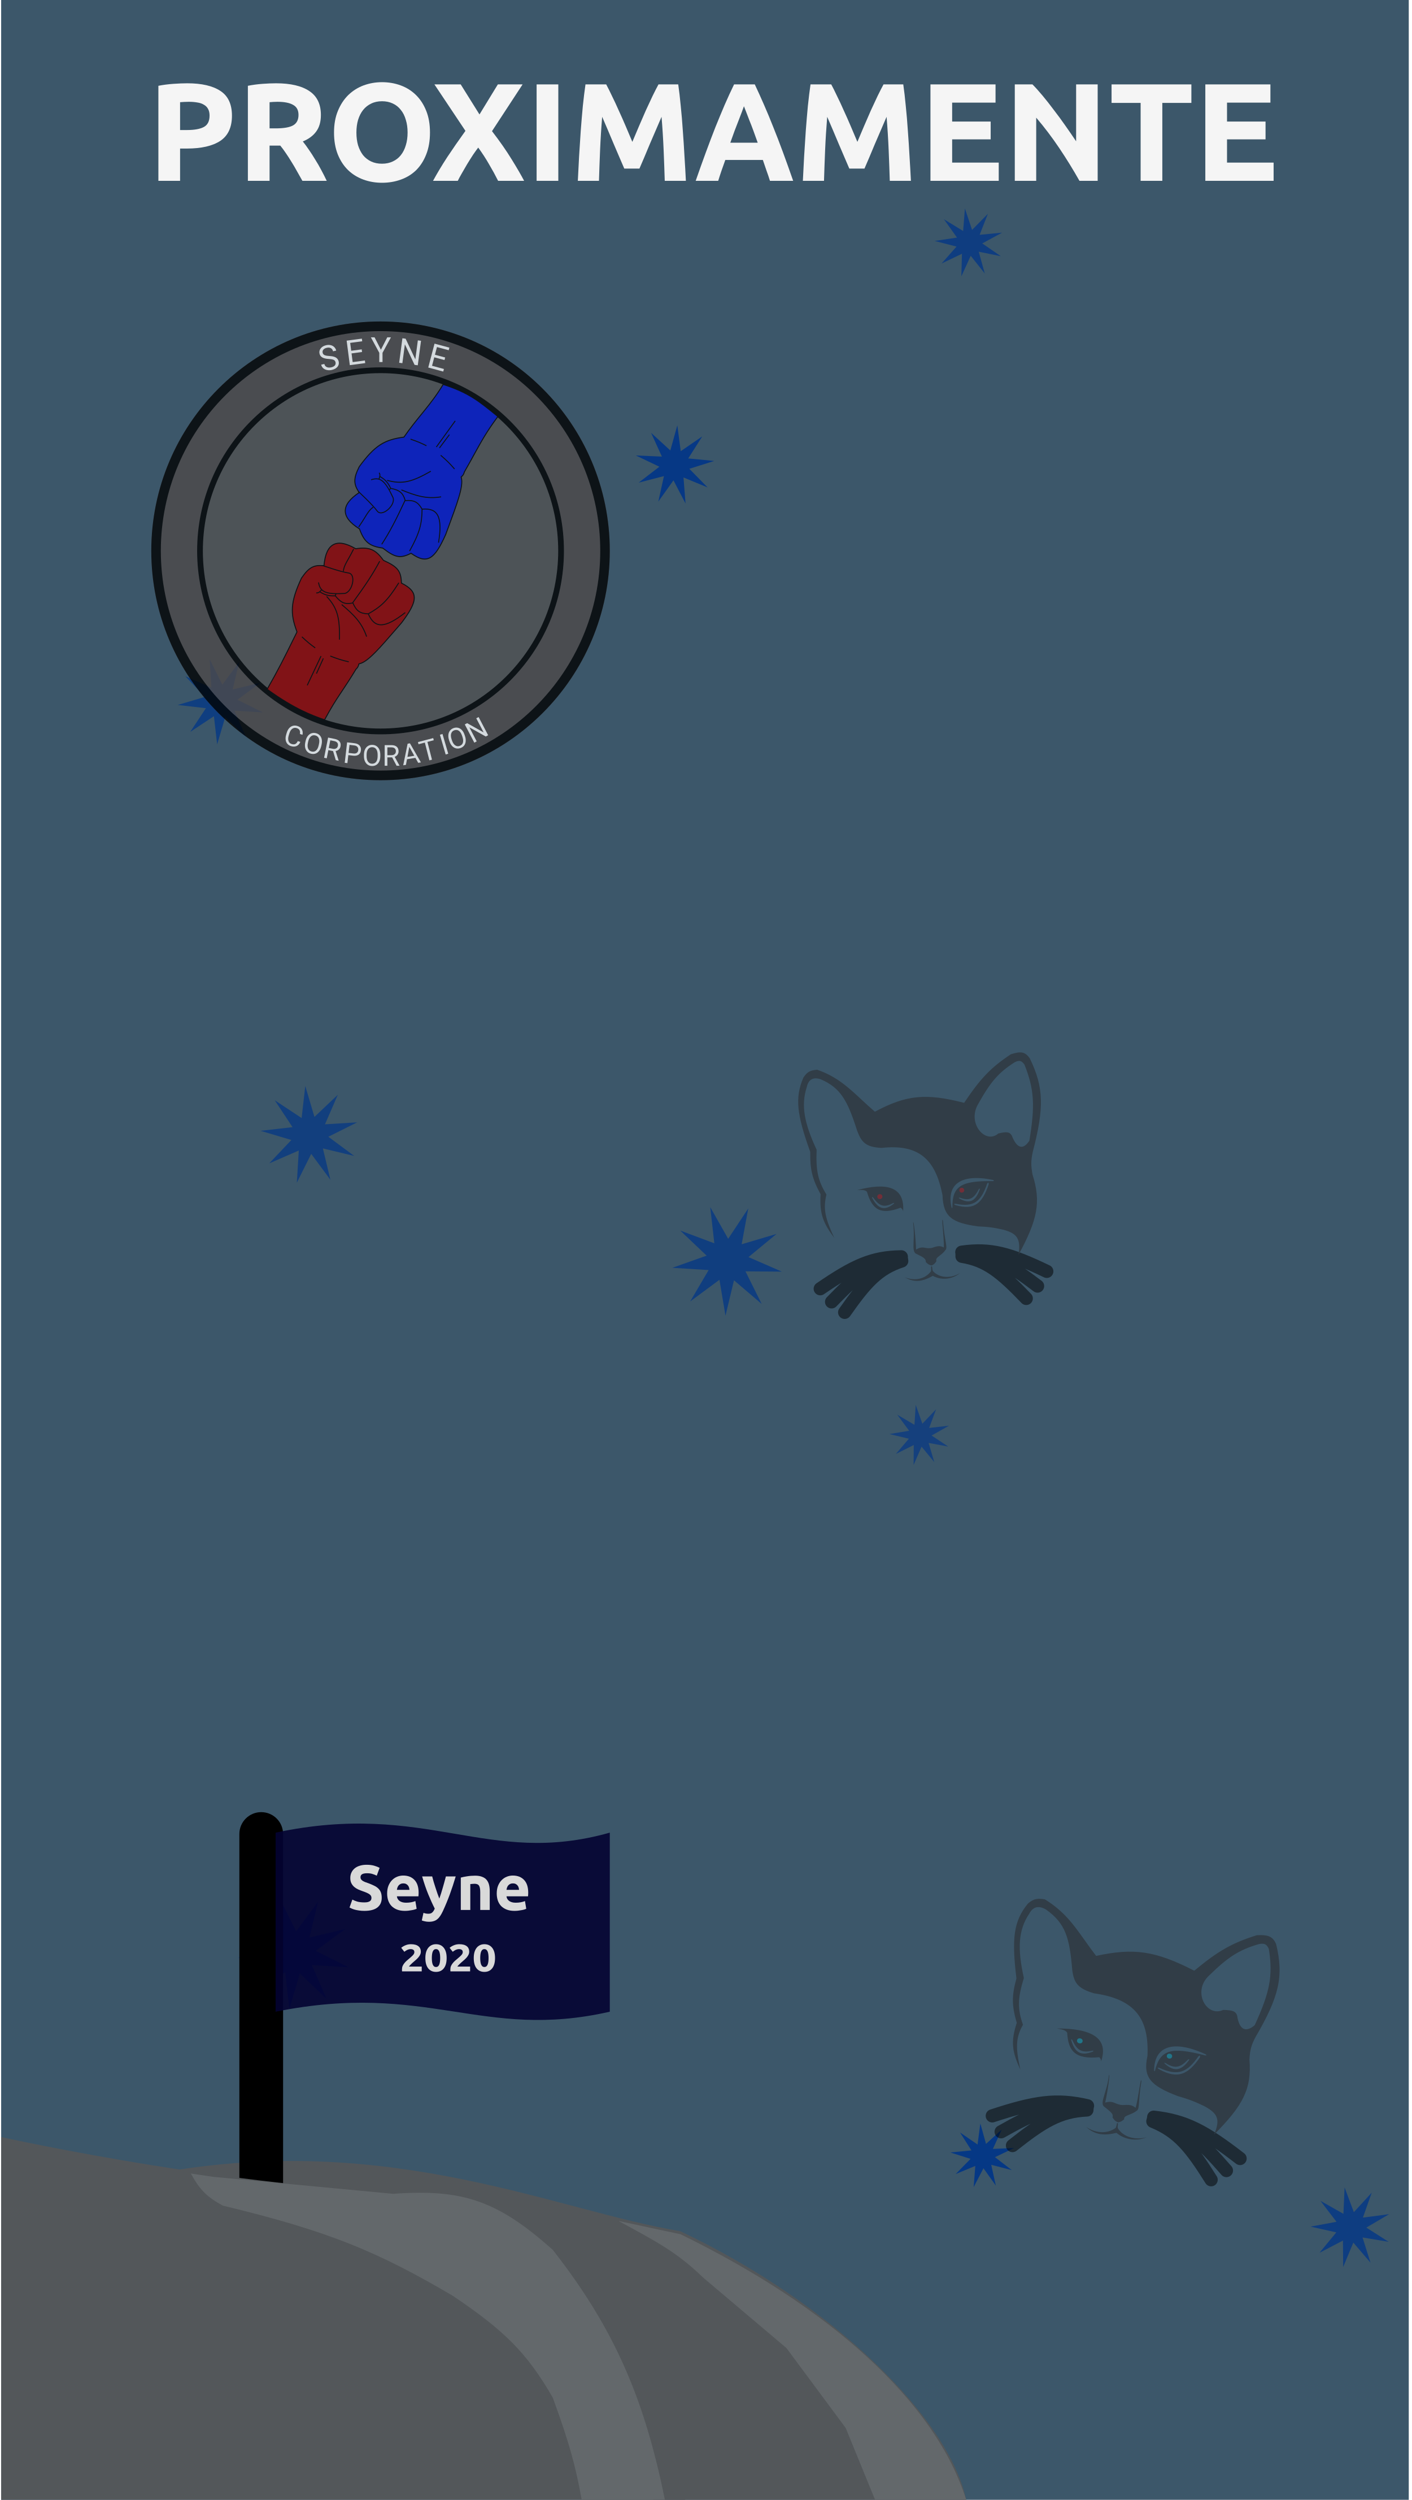 <svg width="321" height="568" viewBox="0 0 321 568" fill="none" xmlns="http://www.w3.org/2000/svg">
<g clip-path="url(#clip0)">
<rect width="320" height="568" transform="translate(0.263)" fill="#3C576A"/>
<path opacity="0.82" d="M40.404 160.181L46.586 158.348L42.149 153.669L48.063 156.238L47.672 149.802L50.551 155.572L54.388 150.389L52.885 156.66L59.156 155.157L53.973 158.994L59.743 161.873L53.307 161.482L55.876 167.396L51.197 162.959L49.364 169.141L48.632 162.734L43.253 166.292L46.811 160.913L40.404 160.181Z" fill="#063885"/>
<path d="M153.98 96.633L154.757 102.517L159.649 99.157L156.462 104.164L162.37 104.735L156.709 106.521L160.868 110.756L155.384 108.487L155.848 114.404L153.105 109.14L149.657 113.971L150.94 108.176L145.193 109.66L149.901 106.045L144.544 103.488L150.474 103.745L148.014 98.343L152.392 102.352L153.98 96.633Z" fill="#063885"/>
<path opacity="0.81" d="M227.533 58.217L222.506 57.196L223.875 62.139L220.681 58.126L218.552 62.793L218.685 57.665L214.054 59.872L217.452 56.029L212.486 54.743L217.559 53.983L214.582 49.806L218.956 52.485L219.36 47.372L220.99 52.236L224.586 48.578L222.708 53.351L227.814 52.861L223.306 55.31L227.533 58.217Z" fill="#063885"/>
<path opacity="0.76" d="M75.112 268.067L70.751 262.178L67.48 268.735L67.925 261.42L61.204 264.34L66.246 259.023L59.221 256.94L66.501 256.108L62.459 249.996L68.57 254.039L69.402 246.758L71.486 253.783L76.803 248.741L73.883 255.462L81.197 255.017L74.64 258.289L80.529 262.649L73.404 260.941L75.112 268.067Z" fill="#063885"/>
<path opacity="0.79" d="M154.637 279.6L162.394 282.497L161.459 274.27L165.539 281.476L170.111 274.572L168.605 282.714L176.545 280.365L170.157 285.634L177.75 288.938L169.47 288.869L173.162 296.28L166.864 290.905L164.928 298.956L163.559 290.789L156.901 295.713L161.101 288.577L152.837 288.068L160.641 285.302L154.637 279.6Z" fill="#063885"/>
<path opacity="0.71" d="M215.742 323.938L211.789 326.176L215.576 328.685L211.109 327.858L212.398 332.215L209.507 328.71L207.694 332.876L207.732 328.333L203.666 330.359L206.615 326.903L202.198 325.841L206.679 325.09L203.977 321.437L207.893 323.742L208.171 319.207L209.689 323.489L212.818 320.195L211.228 324.451L215.742 323.938Z" fill="#063885"/>
<path opacity="0.96" d="M63.596 431.362L67.326 438.837L72.297 432.123L70.35 440.247L78.473 438.299L71.76 443.27L79.234 447L70.896 446.493L74.225 454.155L68.163 448.406L65.788 456.415L64.84 448.115L57.872 452.724L62.481 445.756L54.181 444.808L62.19 442.433L56.442 436.372L64.104 439.7L63.596 431.362Z" fill="#063885"/>
<path opacity="0.99" d="M218.247 484.532L222.234 487.27L222.867 482.475L224.161 487.135L227.727 483.869L225.723 488.27L230.555 488.061L226.19 490.144L230.026 493.09L225.344 491.88L226.389 496.602L223.579 492.666L221.345 496.955L221.723 492.133L217.254 493.983L220.643 490.532L216.031 489.076L220.845 488.611L218.247 484.532Z" fill="#063885"/>
<path opacity="0.84" d="M311.564 514.119L307.66 509.551L305.358 515.102L305.304 509.094L299.973 511.866L303.794 507.229L297.928 505.926L303.836 504.829L300.179 500.061L305.41 503.018L305.674 497.015L307.78 502.643L311.841 498.214L309.837 503.879L315.795 503.096L310.618 506.148L315.685 509.378L309.758 508.388L311.564 514.119Z" fill="#063885"/>
<g opacity="0.78">
<path d="M138.628 125.162C138.628 153.945 115.294 177.279 86.51 177.279C57.726 177.279 34.392 153.945 34.392 125.162C34.392 96.378 57.726 73.044 86.51 73.044C115.294 73.044 138.628 96.378 138.628 125.162Z" fill="#4E4949"/>
<path fill-rule="evenodd" clip-rule="evenodd" d="M86.51 175.085C114.118 175.085 136.458 152.711 136.458 125.162C136.458 97.612 114.118 75.238 86.51 75.238C58.903 75.238 36.563 97.612 36.563 125.162C36.563 152.711 58.903 175.085 86.51 175.085ZM86.51 177.279C115.294 177.279 138.628 153.945 138.628 125.162C138.628 96.378 115.294 73.044 86.51 73.044C57.726 73.044 34.392 96.378 34.392 125.162C34.392 153.945 57.726 177.279 86.51 177.279Z" fill="black"/>
<path d="M128.204 125.162C128.204 148.189 109.537 166.856 86.51 166.856C63.483 166.856 44.816 148.189 44.816 125.162C44.816 102.135 63.483 83.467 86.51 83.467C109.537 83.467 128.204 102.135 128.204 125.162Z" fill="#525252"/>
<path fill-rule="evenodd" clip-rule="evenodd" d="M86.51 165.539C108.832 165.539 126.902 147.448 126.902 125.162C126.902 102.875 108.832 84.784 86.51 84.784C64.189 84.784 46.118 102.875 46.118 125.162C46.118 147.448 64.189 165.539 86.51 165.539ZM86.51 166.856C109.537 166.856 128.204 148.189 128.204 125.162C128.204 102.135 109.537 83.467 86.51 83.467C63.483 83.467 44.816 102.135 44.816 125.162C44.816 148.189 63.483 166.856 86.51 166.856Z" fill="black"/>
<path d="M105.562 107.242C108.677 101.823 109.685 99.349 113.186 94.64C108.869 91.152 106.718 89.287 100.75 87.345C97.815 92.183 95.147 94.533 91.823 99.323C87.475 99.89 85.215 101.162 81.672 106.033C80.35 108.671 80.319 109.969 81.662 111.915C77.472 114.69 77.381 117.482 81.72 120.171C82.812 123.192 84.002 124.108 87.014 124.533C89.889 126.782 91.062 126.916 93.452 125.713C97.146 128.359 98.814 127.045 101.323 121.445C103.804 114.684 105.512 110.417 104.831 108.392C105.325 107.959 105.44 107.704 105.562 107.242Z" fill="#0116D1"/>
<path fill-rule="evenodd" clip-rule="evenodd" d="M100.702 87.214L100.783 87.241C106.525 89.109 108.751 90.911 112.733 94.132C112.903 94.27 113.077 94.411 113.254 94.554L113.336 94.62L113.273 94.706C110.751 98.098 109.528 100.324 107.871 103.338C107.232 104.499 106.53 105.778 105.664 107.285C105.603 107.512 105.541 107.699 105.429 107.885C105.324 108.06 105.177 108.228 104.956 108.427C105.114 108.944 105.127 109.587 105.027 110.35C104.923 111.149 104.694 112.09 104.367 113.175C103.826 114.969 103.015 117.169 102.049 119.788C101.847 120.335 101.639 120.9 101.425 121.483L101.423 121.487L101.422 121.49C100.794 122.892 100.217 124.03 99.645 124.907C99.074 125.782 98.504 126.405 97.887 126.766C96.647 127.491 95.27 127.137 93.443 125.84C92.27 126.424 91.367 126.693 90.397 126.525C89.422 126.357 88.397 125.751 86.971 124.637C85.473 124.424 84.407 124.085 83.579 123.411C82.752 122.738 82.176 121.742 81.631 120.244C79.477 118.902 78.38 117.51 78.384 116.075C78.388 114.656 79.469 113.256 81.51 111.885C80.874 110.942 80.554 110.133 80.559 109.233C80.565 108.309 80.913 107.306 81.575 105.983L81.579 105.975L81.585 105.968C83.359 103.529 84.819 101.98 86.387 100.971C87.946 99.969 89.603 99.505 91.762 99.22C93.185 97.173 94.489 95.57 95.743 94.029C95.946 93.779 96.148 93.531 96.349 93.283C97.797 91.493 99.194 89.701 100.658 87.288L100.702 87.214ZM100.798 87.476C99.343 89.865 97.952 91.648 96.517 93.422C96.315 93.67 96.113 93.919 95.91 94.169C94.648 95.72 93.341 97.327 91.912 99.386L91.885 99.425L91.837 99.432C89.671 99.714 88.037 100.171 86.504 101.157C84.971 102.143 83.531 103.664 81.765 106.091C81.108 107.402 80.781 108.365 80.776 109.234C80.772 110.1 81.087 110.889 81.751 111.852L81.815 111.945L81.722 112.007C79.632 113.391 78.605 114.754 78.601 116.076C78.597 117.395 79.613 118.737 81.777 120.077L81.809 120.097L81.822 120.133C82.366 121.637 82.927 122.599 83.715 123.24C84.503 123.881 85.53 124.213 87.029 124.424L87.058 124.428L87.081 124.446C88.517 125.57 89.511 126.15 90.433 126.309C91.35 126.467 92.215 126.213 93.404 125.614L93.462 125.585L93.515 125.623C95.355 126.941 96.645 127.239 97.778 126.576C98.353 126.239 98.901 125.649 99.464 124.786C100.026 123.924 100.597 122.8 101.223 121.403C101.437 120.82 101.645 120.255 101.846 119.709C102.812 117.09 103.621 114.898 104.159 113.111C104.484 112.031 104.71 111.103 104.812 110.321C104.914 109.538 104.891 108.911 104.729 108.427L104.705 108.357L104.76 108.309C105.003 108.096 105.146 107.933 105.244 107.771C105.341 107.609 105.398 107.442 105.458 107.214L105.461 107.2L105.469 107.187C106.334 105.682 107.036 104.404 107.676 103.24C109.322 100.246 110.548 98.016 113.036 94.659C112.888 94.539 112.742 94.421 112.598 94.304C108.64 91.102 106.442 89.323 100.798 87.476Z" fill="black"/>
<path fill-rule="evenodd" clip-rule="evenodd" d="M99.107 101.507L103.404 95.561L103.58 95.69L99.282 101.637L99.107 101.507ZM99.819 101.723L102.084 98.687L102.257 98.819L99.993 101.855L99.819 101.723ZM96.905 101.379C95.618 100.733 94.823 100.41 93.292 99.885L93.362 99.678C94.9 100.205 95.704 100.532 97.002 101.182L96.905 101.379ZM103.25 106.633C102.149 105.354 101.45 104.682 100.117 103.528L100.259 103.361C101.597 104.521 102.304 105.2 103.414 106.489L103.25 106.633ZM92.754 109.472C91.215 109.818 89.761 109.738 87.981 109.25L88.038 109.038C89.791 109.519 91.209 109.595 92.707 109.258C94.208 108.92 95.796 108.167 97.887 106.978L97.994 107.17C95.9 108.36 94.288 109.127 92.754 109.472ZM86.459 108.186C86.481 108.044 86.481 107.919 86.459 107.795C86.432 107.651 86.375 107.516 86.294 107.363L86.102 107.466C86.179 107.611 86.224 107.723 86.245 107.836C86.266 107.946 86.263 108.062 86.234 108.215L86.075 108.747C85.989 108.726 85.901 108.71 85.812 108.699C85.36 108.645 84.874 108.723 84.329 108.908L84.398 109.116C84.924 108.937 85.377 108.868 85.786 108.917C86.194 108.966 86.566 109.133 86.932 109.438C87.67 110.055 88.373 111.232 89.255 113.128C89.393 113.512 89.323 113.973 89.107 114.437C88.89 114.901 88.532 115.355 88.12 115.712C87.707 116.07 87.249 116.323 86.836 116.398C86.428 116.472 86.072 116.373 85.827 116.036C85.27 115.271 84.189 114.153 83.253 113.23C82.784 112.768 82.349 112.353 82.032 112.054C81.873 111.904 81.744 111.783 81.654 111.7C81.609 111.658 81.574 111.625 81.55 111.604L81.523 111.579L81.514 111.57C81.514 111.57 81.514 111.57 81.441 111.651C81.368 111.732 81.368 111.732 81.368 111.732L81.369 111.733L81.377 111.741L81.404 111.766C81.428 111.787 81.463 111.82 81.507 111.861C81.597 111.944 81.726 112.065 81.884 112.214C82.2 112.513 82.634 112.926 83.102 113.387C84.039 114.312 85.108 115.418 85.652 116.166C85.957 116.586 86.405 116.699 86.874 116.614C87.338 116.53 87.831 116.252 88.262 115.879C88.693 115.504 89.072 115.027 89.303 114.53C89.534 114.036 89.625 113.509 89.457 113.048L89.456 113.043L89.454 113.039C89.15 112.385 88.865 111.812 88.59 111.315L88.619 111.343L88.863 111.081C89.839 111.28 90.494 111.522 90.969 111.918C91.429 112.301 91.733 112.837 91.988 113.652L91.978 113.673C89.888 118.158 88.498 120.83 86.686 123.615L86.867 123.736C88.675 120.957 90.064 118.291 92.132 113.857L92.139 113.856C93.134 113.781 93.831 113.858 94.391 114.143C94.945 114.426 95.382 114.92 95.843 115.716C95.822 117.331 95.701 118.633 95.296 120.053C94.888 121.484 94.191 123.041 93.013 125.161L93.202 125.269C94.384 123.142 95.09 121.568 95.504 120.114C95.911 118.689 96.036 117.382 96.059 115.788C96.897 115.727 97.587 115.796 98.139 116.012C98.709 116.235 99.137 116.617 99.431 117.19C99.727 117.766 99.889 118.541 99.915 119.55C99.941 120.558 99.831 121.792 99.586 123.283L99.8 123.319C100.046 121.821 100.159 120.571 100.132 119.544C100.106 118.517 99.94 117.706 99.624 117.089C99.305 116.468 98.837 116.049 98.217 115.807C97.617 115.572 96.881 115.505 96.011 115.572C95.547 114.779 95.088 114.253 94.489 113.948C93.893 113.644 93.175 113.565 92.209 113.631C91.945 112.771 91.621 112.177 91.107 111.749C90.588 111.317 89.889 111.066 88.899 110.865C88.582 110.222 88.289 109.741 87.912 109.324C87.539 108.911 87.087 108.565 86.459 108.186ZM88.695 110.942C88.386 110.319 88.106 109.864 87.752 109.472C87.409 109.092 86.991 108.768 86.403 108.408L86.283 108.809C86.557 108.905 86.817 109.058 87.07 109.269C87.552 109.672 88.011 110.291 88.499 111.152L88.695 110.942ZM91.285 111.206C94.527 112.527 96.988 113.333 100.261 112.78L100.297 112.996C96.962 113.56 94.453 112.733 91.204 111.41L91.285 111.206ZM83.266 116.853C83.72 116.143 84.126 115.613 84.77 115.147L84.896 115.326C84.285 115.768 83.897 116.271 83.448 116.972C83.316 117.179 83.179 117.403 83.028 117.648C82.67 118.233 82.239 118.934 81.641 119.791L81.464 119.664C82.058 118.813 82.482 118.122 82.84 117.539C82.991 117.292 83.131 117.065 83.266 116.853Z" fill="black"/>
<path d="M80.941 152.037C77.704 157.383 76.637 158.275 73.789 163.554C71.444 162.715 67.264 161.359 60.727 156.61C63.544 151.701 64.931 148.81 67.52 143.577C65.948 139.439 65.981 136.825 68.536 131.358C70.204 128.929 71.32 128.285 73.651 128.555C74.075 123.508 76.462 122.1 80.863 124.683C84.012 124.219 85.374 124.842 87.175 127.321C90.498 128.809 91.172 129.789 91.261 132.487C95.319 134.516 94.968 136.625 91.286 141.517C86.582 146.936 83.68 150.484 81.594 150.84C81.452 151.485 81.284 151.709 80.941 152.037Z" fill="#950000"/>
<path fill-rule="evenodd" clip-rule="evenodd" d="M60.584 156.641L60.664 156.699C66.887 161.22 70.982 162.674 73.389 163.528C73.515 163.573 73.636 163.616 73.753 163.658L73.84 163.689L73.885 163.607C75.307 160.971 76.284 159.431 77.31 157.882C77.491 157.608 77.673 157.335 77.86 157.055C78.731 155.749 79.695 154.304 81.025 152.107C81.195 151.945 81.328 151.8 81.436 151.613C81.539 151.436 81.615 151.226 81.684 150.935C82.209 150.829 82.774 150.535 83.39 150.084C84.036 149.612 84.746 148.961 85.535 148.154C86.84 146.821 88.369 145.054 90.189 142.95C90.57 142.511 90.962 142.057 91.368 141.589L91.371 141.587L91.373 141.583C92.294 140.359 93.011 139.304 93.502 138.379C93.993 137.455 94.264 136.652 94.285 135.932C94.327 134.484 93.365 133.428 91.367 132.418C91.319 131.097 91.123 130.166 90.516 129.383C89.907 128.595 88.892 127.972 87.245 127.232C86.348 126.001 85.546 125.214 84.566 124.797C83.588 124.381 82.447 124.342 80.885 124.569C78.693 123.29 76.961 122.976 75.713 123.661C74.481 124.34 73.776 125.966 73.552 128.433C72.43 128.315 71.573 128.416 70.793 128.848C69.991 129.291 69.283 130.078 68.447 131.295L68.442 131.303L68.438 131.311C67.158 134.049 66.505 136.084 66.372 137.958C66.24 139.821 66.624 141.515 67.402 143.572C67.165 144.051 66.937 144.511 66.718 144.954C64.559 149.326 63.182 152.113 60.634 156.555L60.584 156.641ZM60.871 156.579C63.391 152.181 64.767 149.396 66.912 145.053C67.138 144.596 67.372 144.122 67.617 143.627L67.639 143.583L67.621 143.538C66.838 141.477 66.459 139.806 66.588 137.974C66.718 136.141 67.358 134.138 68.631 131.413C69.46 130.206 70.143 129.458 70.897 129.04C71.648 128.624 72.484 128.53 73.638 128.664L73.749 128.677L73.759 128.564C73.97 126.047 74.669 124.486 75.817 123.854C76.964 123.224 78.614 123.49 80.809 124.778L80.841 124.797L80.879 124.792C82.446 124.561 83.55 124.603 84.482 125C85.414 125.396 86.191 126.152 87.087 127.385L87.105 127.409L87.131 127.421C88.791 128.165 89.768 128.773 90.345 129.518C90.919 130.258 91.108 131.149 91.152 132.491L91.155 132.557L91.213 132.586C93.234 133.596 94.106 134.602 94.068 135.925C94.048 136.597 93.794 137.365 93.311 138.276C92.828 139.185 92.12 140.227 91.202 141.448C90.796 141.915 90.404 142.369 90.025 142.807C88.204 144.911 86.681 146.672 85.381 148C84.596 148.803 83.895 149.444 83.263 149.906C82.63 150.369 82.074 150.647 81.576 150.732L81.504 150.744L81.488 150.816C81.418 151.133 81.344 151.338 81.249 151.502C81.154 151.666 81.036 151.796 80.866 151.957L80.856 151.967L80.848 151.98C79.517 154.179 78.553 155.623 77.68 156.931C77.493 157.212 77.311 157.486 77.129 157.76C76.111 159.297 75.14 160.826 73.739 163.42C73.649 163.387 73.556 163.355 73.461 163.321C71.072 162.473 67.024 161.037 60.871 156.579Z" fill="black"/>
<path fill-rule="evenodd" clip-rule="evenodd" d="M72.883 149.019L69.749 155.668L69.945 155.762L73.079 149.114L72.883 149.019ZM73.409 149.551L71.843 153.008L72.04 153.099L73.606 149.642L73.409 149.551ZM71.725 147.122C70.551 146.283 69.892 145.729 68.708 144.617L68.56 144.777C69.75 145.895 70.417 146.456 71.599 147.301L71.725 147.122ZM79.312 150.269C77.676 149.897 76.759 149.595 75.121 148.958L75.043 149.163C76.689 149.803 77.615 150.109 79.265 150.483L79.312 150.269ZM76.796 139.583C76.365 138.05 75.605 136.793 74.334 135.443L74.177 135.594C75.429 136.925 76.168 138.151 76.587 139.643C77.007 141.139 77.106 142.91 77.064 145.335L77.281 145.338C77.323 142.91 77.225 141.112 76.796 139.583ZM72.685 134.594C72.572 134.681 72.463 134.741 72.345 134.779C72.207 134.824 72.062 134.837 71.89 134.838L71.889 134.619C72.051 134.618 72.171 134.605 72.279 134.57C72.384 134.536 72.484 134.479 72.604 134.38L72.991 133.986C72.932 133.919 72.876 133.849 72.825 133.774C72.563 133.398 72.399 132.928 72.301 132.356L72.515 132.318C72.61 132.872 72.765 133.307 73.002 133.648C73.238 133.987 73.56 134.24 74 134.42C74.887 134.783 76.245 134.849 78.314 134.734C78.714 134.674 79.082 134.393 79.383 133.979C79.684 133.566 79.909 133.032 80.024 132.496C80.14 131.958 80.142 131.431 80.011 131.027C79.882 130.629 79.626 130.359 79.216 130.301C78.287 130.17 76.8 129.74 75.552 129.345C74.927 129.147 74.359 128.958 73.948 128.818C73.742 128.748 73.575 128.69 73.46 128.65C73.402 128.63 73.358 128.614 73.327 128.603L73.292 128.591L73.281 128.587C73.281 128.587 73.281 128.587 73.317 128.483C73.353 128.38 73.353 128.38 73.353 128.38L73.353 128.38L73.364 128.384L73.398 128.396C73.429 128.407 73.473 128.422 73.531 128.442C73.645 128.482 73.812 128.54 74.017 128.61C74.427 128.75 74.993 128.939 75.617 129.136C76.867 129.531 78.337 129.955 79.247 130.084C79.757 130.156 80.069 130.501 80.217 130.959C80.365 131.411 80.357 131.982 80.237 132.542C80.116 133.104 79.88 133.668 79.558 134.109C79.237 134.55 78.822 134.881 78.341 134.951L78.336 134.952L78.331 134.952C77.618 134.992 76.984 135.011 76.421 135.003L76.459 135.016L76.347 135.357C76.984 136.131 77.506 136.598 78.076 136.833C78.627 137.06 79.238 137.076 80.069 136.916L80.083 136.897C82.993 132.906 84.658 130.4 86.221 127.464L86.412 127.568C84.852 130.497 83.193 132.999 80.316 136.946L80.319 136.953C80.726 137.874 81.124 138.457 81.639 138.82C82.147 139.178 82.785 139.332 83.697 139.364C85.093 138.578 86.168 137.852 87.212 136.816C88.264 135.774 89.287 134.414 90.573 132.358L90.756 132.476C89.466 134.538 88.433 135.913 87.364 136.973C86.316 138.012 85.239 138.744 83.863 139.522C84.208 140.297 84.595 140.878 85.046 141.266C85.51 141.667 86.046 141.866 86.685 141.856C87.327 141.845 88.079 141.621 88.969 141.165C89.858 140.71 90.88 140.025 92.061 139.098L92.195 139.272C91.007 140.203 89.973 140.897 89.067 141.361C88.161 141.825 87.376 142.064 86.689 142.075C85.997 142.087 85.41 141.869 84.905 141.433C84.415 141.011 84.007 140.388 83.651 139.582C82.741 139.547 82.065 139.388 81.515 139C80.968 138.614 80.558 138.013 80.156 137.122C79.282 137.296 78.611 137.29 77.995 137.036C77.372 136.78 76.821 136.277 76.176 135.492C75.466 135.516 74.908 135.483 74.366 135.346C73.829 135.21 73.314 134.973 72.685 134.594ZM76.146 135.273C75.457 135.295 74.928 135.262 74.419 135.133C73.925 135.008 73.444 134.791 72.852 134.438L73.144 134.142C73.358 134.34 73.614 134.498 73.918 134.623C74.498 134.86 75.255 134.974 76.236 134.999L76.146 135.273ZM77.606 137.452C80.297 139.709 82.167 141.516 83.241 144.69L83.447 144.619C82.352 141.384 80.441 139.545 77.745 137.283L77.606 137.452ZM78.711 127.635C78.308 128.377 78.04 128.989 77.941 129.784L78.156 129.811C78.25 129.057 78.504 128.473 78.901 127.741C79.018 127.525 79.148 127.296 79.29 127.046C79.628 126.449 80.034 125.733 80.495 124.794L80.301 124.696C79.843 125.629 79.443 126.335 79.105 126.93C78.962 127.182 78.831 127.414 78.711 127.635Z" fill="black"/>
<path d="M74.754 81.566C74.101 81.528 73.606 81.411 73.268 81.217C72.932 81.019 72.722 80.73 72.637 80.348C72.541 79.917 72.631 79.522 72.909 79.163C73.188 78.802 73.601 78.559 74.147 78.435C74.519 78.35 74.866 78.347 75.189 78.427C75.514 78.506 75.785 78.655 76.001 78.875C76.219 79.094 76.362 79.355 76.429 79.659L75.711 79.822C75.637 79.491 75.475 79.255 75.225 79.115C74.974 78.971 74.659 78.943 74.279 79.029C73.927 79.11 73.669 79.251 73.505 79.454C73.344 79.655 73.294 79.894 73.356 80.172C73.406 80.396 73.541 80.564 73.762 80.677C73.985 80.787 74.335 80.855 74.812 80.881C75.293 80.906 75.677 80.968 75.964 81.066C76.254 81.16 76.483 81.297 76.65 81.475C76.82 81.652 76.936 81.88 76.998 82.159C77.097 82.603 77.005 82.998 76.722 83.344C76.439 83.688 76.011 83.926 75.437 84.056C75.065 84.141 74.702 84.148 74.347 84.079C73.993 84.007 73.699 83.865 73.467 83.654C73.237 83.443 73.087 83.178 73.016 82.859L73.734 82.696C73.808 83.027 73.987 83.262 74.271 83.4C74.556 83.536 74.901 83.557 75.306 83.465C75.683 83.379 75.955 83.236 76.121 83.034C76.287 82.833 76.341 82.598 76.281 82.33C76.221 82.061 76.082 81.876 75.864 81.772C75.644 81.667 75.275 81.598 74.754 81.566Z" fill="white"/>
<path d="M101.051 81.814L98.725 81.189L98.219 83.112L100.921 83.839L100.767 84.424L97.357 83.507L98.785 78.079L102.159 78.987L102.004 79.576L99.338 78.859L98.879 80.603L101.205 81.229L101.051 81.814Z" fill="white"/>
<path d="M86.594 79.464L88.044 76.644H88.876L86.961 80.166V82.26H86.228V80.166L84.313 76.644H85.152L86.594 79.464Z" fill="white"/>
<path d="M94.976 82.999L94.246 82.9L92.043 78.234L91.474 82.524L90.745 82.425L91.482 76.859L92.212 76.958L94.42 81.643L94.992 77.334L95.714 77.432L94.976 82.999Z" fill="white"/>
<path d="M82.307 79.982L79.92 80.3L80.177 82.273L82.95 81.904L83.028 82.505L79.529 82.971L78.804 77.402L82.265 76.942L82.344 77.546L79.609 77.91L79.842 79.7L82.229 79.382L82.307 79.982Z" fill="white"/>
<path d="M68.281 168.572C68.083 169.029 67.799 169.341 67.429 169.509C67.062 169.675 66.637 169.683 66.155 169.534C65.632 169.372 65.27 169.053 65.068 168.576C64.869 168.099 64.866 167.544 65.058 166.908L65.189 166.478C65.314 166.062 65.498 165.719 65.74 165.449C65.983 165.179 66.265 165.002 66.586 164.917C66.907 164.831 67.245 164.842 67.599 164.952C68.07 165.098 68.406 165.348 68.609 165.702C68.813 166.054 68.867 166.472 68.771 166.956L68.185 166.774C68.242 166.402 68.21 166.109 68.088 165.897C67.968 165.685 67.756 165.532 67.452 165.438C67.079 165.322 66.744 165.371 66.447 165.584C66.152 165.797 65.926 166.161 65.77 166.675L65.639 167.108C65.492 167.594 65.475 168.011 65.589 168.36C65.703 168.709 65.94 168.94 66.301 169.052C66.625 169.152 66.896 169.155 67.113 169.061C67.332 168.965 67.526 168.742 67.695 168.391L68.281 168.572Z" fill="white"/>
<path d="M98.611 168.195L97.17 168.573L98.207 172.611L97.619 172.765L96.583 168.727L95.145 169.104L95.019 168.612L98.484 167.703L98.611 168.195Z" fill="white"/>
<path d="M79.188 171.574L78.977 173.393L78.37 173.321L78.911 168.673L80.607 168.875C81.11 168.935 81.489 169.111 81.743 169.405C81.999 169.699 82.102 170.059 82.052 170.487C81.999 170.938 81.819 171.27 81.51 171.481C81.204 171.691 80.791 171.764 80.271 171.703L79.188 171.574ZM79.247 171.072L80.336 171.202C80.66 171.241 80.918 171.194 81.108 171.061C81.299 170.926 81.411 170.713 81.445 170.421C81.477 170.145 81.417 169.913 81.263 169.726C81.11 169.54 80.883 169.426 80.583 169.383L79.459 169.25L79.247 171.072Z" fill="white"/>
<path d="M75.716 170.659L74.65 170.444L74.282 172.3L73.68 172.179L74.589 167.589L76.091 167.893C76.603 167.997 76.972 168.194 77.2 168.485C77.43 168.776 77.5 169.146 77.411 169.596C77.355 169.882 77.228 170.115 77.033 170.296C76.839 170.478 76.596 170.594 76.302 170.644L76.983 172.807L76.976 172.845L76.334 172.715L75.716 170.659ZM74.747 169.949L75.667 170.135C75.964 170.195 76.216 170.165 76.421 170.045C76.628 169.925 76.758 169.735 76.809 169.474C76.866 169.191 76.825 168.956 76.686 168.771C76.55 168.586 76.324 168.46 76.008 168.394L75.092 168.209L74.747 169.949Z" fill="white"/>
<path d="M89.153 172.094H88.065V173.988H87.452V169.307H88.984C89.506 169.307 89.906 169.427 90.186 169.667C90.468 169.907 90.609 170.257 90.609 170.715C90.609 171.007 90.53 171.261 90.374 171.477C90.219 171.694 90.003 171.855 89.725 171.963L90.812 173.949V173.988H90.157L89.153 172.094ZM88.065 171.59H89.003C89.306 171.59 89.547 171.51 89.725 171.352C89.905 171.193 89.995 170.981 89.995 170.715C89.995 170.426 89.909 170.204 89.738 170.05C89.568 169.896 89.322 169.817 89 169.815H88.065V171.59Z" fill="white"/>
<path d="M73.04 169.477C72.942 169.925 72.782 170.299 72.559 170.601C72.337 170.9 72.07 171.107 71.758 171.221C71.447 171.335 71.109 171.352 70.745 171.27C70.389 171.19 70.092 171.031 69.856 170.794C69.62 170.554 69.461 170.254 69.379 169.893C69.301 169.531 69.306 169.134 69.397 168.702L69.469 168.372C69.566 167.933 69.727 167.562 69.952 167.259C70.177 166.956 70.447 166.747 70.761 166.631C71.078 166.513 71.414 166.494 71.77 166.574C72.132 166.655 72.431 166.816 72.667 167.056C72.906 167.294 73.063 167.598 73.138 167.968C73.213 168.336 73.202 168.743 73.104 169.189L73.04 169.477ZM72.512 169.049C72.632 168.507 72.615 168.068 72.463 167.731C72.312 167.392 72.043 167.179 71.656 167.092C71.279 167.007 70.951 167.086 70.669 167.328C70.391 167.568 70.192 167.945 70.073 168.458L69.999 168.794C69.883 169.319 69.901 169.757 70.052 170.107C70.206 170.455 70.474 170.672 70.857 170.758C71.242 170.845 71.571 170.771 71.844 170.536C72.117 170.298 72.315 169.916 72.438 169.388L72.512 169.049Z" fill="white"/>
<path d="M105.709 167.246C105.853 167.681 105.907 168.085 105.871 168.459C105.834 168.832 105.711 169.148 105.503 169.409C105.294 169.67 105.013 169.86 104.66 169.981C104.314 170.098 103.98 170.117 103.656 170.038C103.331 169.956 103.042 169.782 102.787 169.516C102.535 169.247 102.337 168.904 102.193 168.487L102.087 168.167C101.945 167.74 101.893 167.339 101.93 166.962C101.968 166.585 102.092 166.264 102.302 166.001C102.513 165.735 102.791 165.543 103.136 165.425C103.488 165.305 103.826 165.287 104.151 165.368C104.477 165.447 104.766 165.626 105.02 165.903C105.273 166.179 105.471 166.533 105.615 166.966L105.709 167.246ZM105.038 167.156C104.863 166.63 104.624 166.262 104.322 166.053C104.019 165.842 103.679 165.8 103.304 165.928C102.938 166.052 102.697 166.291 102.58 166.646C102.464 166.997 102.487 167.424 102.647 167.925L102.756 168.251C102.925 168.761 103.164 169.126 103.473 169.347C103.782 169.565 104.123 169.611 104.494 169.484C104.868 169.357 105.112 169.121 105.225 168.778C105.338 168.432 105.312 168.001 105.147 167.485L105.038 167.156Z" fill="white"/>
<path d="M86.458 171.799C86.458 172.257 86.381 172.658 86.229 173.001C86.076 173.342 85.86 173.602 85.58 173.782C85.3 173.962 84.974 174.052 84.601 174.052C84.236 174.052 83.913 173.962 83.631 173.782C83.349 173.6 83.13 173.342 82.973 173.007C82.818 172.671 82.739 172.282 82.735 171.84V171.503C82.735 171.053 82.812 170.655 82.967 170.31C83.121 169.965 83.34 169.702 83.622 169.52C83.906 169.335 84.23 169.243 84.594 169.243C84.965 169.243 85.292 169.334 85.574 169.516C85.858 169.696 86.076 169.959 86.229 170.304C86.381 170.647 86.458 171.046 86.458 171.503V171.799ZM85.85 171.497C85.85 170.941 85.74 170.516 85.52 170.22C85.299 169.922 84.991 169.774 84.594 169.774C84.209 169.774 83.905 169.922 83.682 170.22C83.462 170.516 83.348 170.928 83.342 171.455V171.799C83.342 172.337 83.453 172.76 83.676 173.068C83.9 173.375 84.209 173.528 84.601 173.528C84.995 173.528 85.3 173.383 85.516 173.094C85.733 172.803 85.844 172.386 85.85 171.844V171.497Z" fill="white"/>
<path d="M94.438 172.195L92.524 172.51L92.288 173.787L91.667 173.889L92.668 168.982L93.195 168.895L95.687 173.227L95.069 173.329L94.438 172.195ZM92.625 171.979L94.179 171.723L93.052 169.691L92.625 171.979Z" fill="white"/>
<path d="M110.973 167.058L110.431 167.348L106.702 165.264L108.371 168.451L107.829 168.742L105.662 164.606L106.204 164.315L109.947 166.411L108.27 163.209L108.806 162.922L110.973 167.058Z" fill="white"/>
<path d="M101.903 171.261L101.318 171.435L100.008 166.946L100.594 166.771L101.903 171.261Z" fill="white"/>
</g>
<g opacity="0.5">
<g filter="url(#filter0_b)">
<path d="M247.096 479.42C240.82 479.726 237.032 482.092 230.175 487.506M247.135 479.042C239.447 478.118 235.184 480.103 227.593 484.373M247.232 478.476C240.133 476.816 235.251 477.583 225.583 480.757" stroke="black" stroke-width="3" stroke-linecap="round"/>
</g>
<g filter="url(#filter1_b)">
<path d="M262.086 481.998C267.899 484.383 270.679 487.879 275.334 495.272M262.176 481.629C269.731 483.326 273.086 486.622 278.813 493.183M262.273 481.063C269.519 481.87 273.865 484.224 281.917 490.446" stroke="black" stroke-width="3" stroke-linecap="round"/>
</g>
<path fill-rule="evenodd" clip-rule="evenodd" d="M240.275 460.902C247.942 460.888 252.186 462.951 250.312 468.416C250.328 468.022 250.241 467.805 249.909 467.433C244.546 467.951 242.847 466.154 242.611 461.858C242.244 461.311 241.608 461.142 240.275 460.902ZM243.774 463.523C243.554 463.239 243.485 463.305 243.55 463.638C244.339 466.307 245.687 467.24 248.383 466.181C248.716 466.05 248.62 465.909 248.309 465.963C245.614 466.578 244.713 465.546 243.774 463.523Z" fill="#252324"/>
<ellipse cx="245.482" cy="463.718" rx="0.642" ry="0.571" transform="rotate(9.759 245.482 463.718)" fill="#0594A7"/>
<path fill-rule="evenodd" clip-rule="evenodd" d="M284.045 467.928C284.587 474.642 282.604 478.384 275.994 485.027C277.497 481.534 276.825 480.191 273.771 478.551C271.585 477.5 270.262 476.985 267.672 476.242C261.597 473.906 259.775 472.032 260.863 467.144C261.233 458.826 258.197 454.258 248.729 452.918C244.962 451.815 244.154 450.506 243.757 447.619C243.161 440.341 242.257 437.055 237.826 433.9C236.229 432.954 234.886 433.128 233.991 434.819C231.509 438.519 231.256 442.627 232.76 449.442C231.331 454.103 231.297 456.426 232.559 460.054C230.844 463.089 230.898 465.437 231.963 470.239C230.111 466.257 229.716 463.957 231.147 459.63C229.965 455.602 230.018 453.396 231.072 449.53C229.959 440.363 230.428 436.515 233.687 432.517C235.033 431.361 235.904 431.305 237.528 431.56C241.894 434.246 244.058 437.292 246.606 440.878L246.606 440.879L246.606 440.879L246.606 440.879C247.404 442.003 248.24 443.18 249.194 444.415C257.787 442.544 262.672 443.257 271.502 447.776C276.955 443.264 280.069 441.485 285.73 439.707C288.492 439.57 289.354 440.087 290.1 441.696C291.908 449.082 290.75 453.732 285.474 462.778C284.451 464.675 284.165 465.81 284.045 467.928ZM285.238 460.159C283.11 461.969 281.703 461.08 281.248 457.981C280.935 457.004 280.228 456.726 278.07 456.688C274.283 458.44 270.976 452.507 274.841 448.904C279.068 444.776 281.541 443.082 286.227 441.721C287.468 441.504 287.966 441.731 288.455 442.835C289.424 449.023 288.677 452.664 285.238 460.159ZM272.423 467.268C272.77 466.941 272.916 467.021 272.756 467.508C270.112 471.351 267.767 472.518 263.472 470.152C263.025 469.834 263.149 469.697 263.631 469.881C267.753 471.732 269.845 470.95 272.423 467.268ZM270.249 468.17C270.422 467.877 270.378 467.793 270.076 467.986C268.516 469.58 267.321 470.251 264.987 468.771C264.712 468.616 264.574 468.717 264.844 468.952C267.032 470.851 268.614 470.422 270.249 468.17ZM273.707 466.951C266.317 465.063 263.775 465.7 262.595 470.394C262.541 470.709 262.39 470.697 262.366 470.354C262.463 465.017 266.585 463.372 273.939 466.706C274.455 466.94 274.34 467.153 273.707 466.951Z" fill="#252324"/>
<ellipse cx="265.865" cy="467.191" rx="0.607" ry="0.56" transform="rotate(9.759 265.865 467.191)" fill="#0594A7"/>
<path d="M254.117 483.543C254.076 483.243 254.095 483.009 254.178 482.522C254.103 482.397 254.045 482.378 253.905 482.475C253.855 482.874 253.803 483.099 253.621 483.503C251.751 484.877 249.126 484.768 246.872 483.248C249.074 485.222 251.159 485.247 253.817 484.62C255.789 486.301 258.599 486.535 260.65 485.618C258.106 486.351 255.287 485.552 254.117 483.543Z" fill="#252324"/>
<path d="M258.327 479.65C259.204 479.296 258.694 477.518 259.488 472.897C259.349 471.431 258.805 476.874 258.152 478.928C257.422 478.333 256.871 478.211 255.688 478.287C254.972 478.344 254.537 478.266 253.705 477.946C252.789 477.503 252.248 477.478 251.247 477.74C251.797 475.461 252.446 470.638 252.095 471.539C251.662 475.329 250.086 477.541 250.887 478.561C252.106 479.586 253.239 480.211 252.909 481.107C253.24 481.612 253.423 481.886 254.124 482.236C254.755 482.162 255.058 481.966 255.572 481.532C255.371 480.598 257.148 480.614 258.327 479.65Z" fill="#252324"/>
</g>
<g opacity="0.5">
<g filter="url(#filter2_b)">
<path d="M204.998 286.505C199.574 288.267 196.795 291.413 192.021 298.187M204.946 286.135C198.008 287.053 194.727 289.948 189.051 295.802M204.903 285.572C198.313 285.65 194.213 287.526 186.471 292.821" stroke="black" stroke-width="3" stroke-linecap="round"/>
</g>
<g filter="url(#filter3_b)">
<path d="M218.702 285.455C224.331 286.369 227.557 289.055 233.308 295.023M218.697 285.081C225.694 284.931 229.378 287.292 235.88 292.213M218.654 284.518C225.179 283.591 229.517 284.82 237.975 288.873" stroke="black" stroke-width="3" stroke-linecap="round"/>
</g>
<path fill-rule="evenodd" clip-rule="evenodd" d="M194.827 270.426C201.535 268.616 205.718 269.591 205.317 275.247C205.241 274.867 205.116 274.681 204.741 274.403C200.165 276.154 198.27 274.837 197.089 270.791C196.644 270.355 196.049 270.342 194.827 270.426ZM198.485 272.108C198.228 271.889 198.182 271.967 198.315 272.271C199.61 274.633 201.002 275.209 203.121 273.566C203.384 273.362 203.267 273.251 203.007 273.375C200.788 274.593 199.765 273.82 198.485 272.108Z" fill="#252324"/>
<ellipse cx="200.023" cy="271.894" rx="0.58" ry="0.562" transform="rotate(-4.383 200.023 271.894)" fill="#A70505"/>
<path fill-rule="evenodd" clip-rule="evenodd" d="M234.731 266.879C236.728 273.162 235.841 277.198 231.562 285.088C232.086 281.401 231.193 280.277 228.148 279.427C225.997 278.935 224.722 278.754 222.286 278.651C216.439 277.844 214.419 276.483 214.263 271.561C212.7 263.534 209.008 259.885 200.416 260.824C196.869 260.653 195.865 259.593 194.863 256.93C192.69 250.122 191.154 247.197 186.561 245.223C184.948 244.695 183.812 245.175 183.412 246.999C182.079 251.113 182.789 255.093 185.651 261.246C185.458 266.031 185.954 268.256 187.882 271.424C187.07 274.723 187.649 276.951 189.67 281.286C187.147 277.918 186.279 275.816 186.55 271.35C184.602 267.781 184.148 265.663 184.194 261.726C181.141 253.236 180.678 249.452 182.624 244.873C183.54 243.454 184.29 243.197 185.769 243.059C190.2 244.601 192.785 247.002 195.828 249.828C196.781 250.714 197.78 251.642 198.895 252.598C205.992 248.799 210.429 248.336 219.182 250.58C222.931 244.996 225.254 242.568 229.806 239.545C232.192 238.767 233.064 239.059 234.081 240.42C237.339 247.047 237.379 251.757 234.814 261.628C234.348 263.679 234.356 264.829 234.731 266.879ZM234.013 259.184C232.561 261.41 231.128 260.891 230.027 258.039C229.532 257.179 228.849 257.08 226.952 257.549C224.035 260.109 219.795 255.22 222.361 250.875C225.124 245.944 226.904 243.748 230.697 241.351C231.734 240.854 232.221 240.953 232.899 241.893C235.151 247.573 235.324 251.223 234.013 259.184ZM224.409 268.971C224.638 268.579 224.785 268.621 224.755 269.123C223.313 273.411 221.524 275.074 217.229 273.822C216.765 273.622 216.843 273.463 217.306 273.526C221.334 274.327 222.987 273.091 224.409 268.971ZM222.711 270.342C222.795 270.022 222.739 269.951 222.518 270.207C221.514 272.094 220.62 273.014 218.242 272.148C217.966 272.065 217.868 272.194 218.158 272.354C220.503 273.655 221.791 272.874 222.711 270.342ZM225.461 268.368C218.564 268.298 216.484 269.5 216.516 274.258C216.54 274.572 216.406 274.595 216.306 274.274C215.181 269.156 218.416 266.62 225.608 268.08C226.113 268.182 226.061 268.412 225.461 268.368Z" fill="#252324"/>
<ellipse cx="218.652" cy="270.434" rx="0.549" ry="0.551" transform="rotate(-4.383 218.652 270.434)" fill="#A70505"/>
<path d="M212.078 288.796C211.974 288.519 211.938 288.292 211.899 287.807C211.805 287.706 211.751 287.701 211.65 287.826C211.697 288.219 211.703 288.446 211.634 288.874C210.309 290.624 207.987 291.135 205.669 290.212C208.045 291.581 209.875 291.115 212.059 289.894C214.167 291.037 216.679 290.602 218.267 289.246C216.206 290.542 213.558 290.44 212.078 288.796Z" fill="#252324"/>
<path d="M214.88 284.093C215.567 283.55 214.717 281.973 214.365 277.375C213.91 276.008 214.668 281.331 214.563 283.445C213.789 283.048 213.279 283.061 212.261 283.411C211.647 283.633 211.248 283.661 210.448 283.55C209.546 283.342 209.067 283.444 208.25 283.929C208.214 281.624 207.689 276.868 207.585 277.811C208.066 281.53 207.188 284.011 208.121 284.797C209.42 285.49 210.554 285.821 210.468 286.754C210.872 287.158 211.094 287.377 211.788 287.547C212.322 287.329 212.544 287.07 212.895 286.535C212.507 285.691 214.066 285.29 214.88 284.093Z" fill="#252324"/>
</g>
<path d="M154.668 506.963C127.034 502.408 89.683 484.796 38.667 493.298C90.291 519.717 115.495 526.398 148.594 568L219.652 568C215.704 549.476 189.332 523.39 154.668 506.963Z" fill="#53575A"/>
<path fill-rule="evenodd" clip-rule="evenodd" d="M59.386 411.747C62.131 411.747 64.356 413.972 64.356 416.717L64.356 515.734C64.356 518.479 62.131 520.704 59.386 520.704C56.641 520.704 54.416 518.479 54.416 515.734L54.416 416.717C54.416 413.972 56.641 411.747 59.386 411.747Z" fill="black"/>
<path d="M0.263 485.571C0.263 485.571 57.66 498.346 101.613 498.346C143.598 498.346 155.784 567.994 155.784 567.994H0.263V485.571Z" fill="#53575A"/>
<path d="M151.154 568H132.243C130.824 560.208 129.47 555.221 125.676 544.802C119.757 534.514 114.608 529.519 102.953 521.652C85.931 511.651 74.826 506.959 50.644 501.152C47.016 499.155 45.42 497.569 43.393 493.866L48.423 494.609L89.367 498.472C104.982 497.356 112.997 499.87 125.676 511.219C139.834 529.284 146.567 545.358 151.154 568Z" fill="#63686B"/>
<path d="M138.628 416.407C110.746 424.288 97.171 409.079 62.655 416.407L62.655 457.093C97.171 450.151 109.51 463.714 138.628 457.093V416.407Z" fill="#040332" fill-opacity="0.9"/>
<path d="M82.823 432.255C83.142 432.255 83.403 432.231 83.606 432.183C83.818 432.125 83.987 432.052 84.113 431.965C84.239 431.869 84.326 431.758 84.374 431.632C84.422 431.506 84.446 431.366 84.446 431.212C84.446 430.883 84.292 430.613 83.983 430.401C83.674 430.178 83.142 429.942 82.389 429.691C82.061 429.575 81.732 429.444 81.404 429.299C81.075 429.145 80.781 428.956 80.52 428.734C80.259 428.502 80.046 428.227 79.882 427.908C79.718 427.58 79.636 427.184 79.636 426.72C79.636 426.257 79.723 425.841 79.897 425.474C80.071 425.098 80.317 424.779 80.636 424.518C80.954 424.257 81.341 424.059 81.795 423.924C82.249 423.779 82.761 423.707 83.331 423.707C84.007 423.707 84.591 423.779 85.084 423.924C85.576 424.069 85.982 424.228 86.301 424.402L85.649 426.184C85.369 426.039 85.055 425.914 84.707 425.808C84.369 425.692 83.959 425.634 83.475 425.634C82.935 425.634 82.543 425.711 82.302 425.866C82.07 426.01 81.954 426.237 81.954 426.547C81.954 426.73 81.998 426.885 82.085 427.01C82.171 427.136 82.292 427.252 82.447 427.358C82.611 427.454 82.794 427.546 82.997 427.633C83.21 427.71 83.442 427.793 83.693 427.879C84.214 428.073 84.668 428.266 85.055 428.459C85.441 428.643 85.76 428.86 86.011 429.111C86.272 429.362 86.465 429.657 86.591 429.995C86.716 430.333 86.779 430.743 86.779 431.226C86.779 432.163 86.451 432.893 85.794 433.414C85.137 433.926 84.147 434.182 82.823 434.182C82.379 434.182 81.978 434.153 81.621 434.095C81.264 434.047 80.945 433.984 80.665 433.907C80.394 433.829 80.158 433.747 79.955 433.66C79.762 433.574 79.597 433.491 79.462 433.414L80.1 431.618C80.399 431.782 80.766 431.931 81.201 432.067C81.645 432.192 82.186 432.255 82.823 432.255Z" fill="#D9D9D9"/>
<path d="M88.011 430.227C88.011 429.551 88.112 428.961 88.315 428.459C88.528 427.947 88.803 427.522 89.141 427.184C89.479 426.846 89.865 426.59 90.3 426.416C90.744 426.242 91.198 426.155 91.662 426.155C92.744 426.155 93.599 426.489 94.227 427.155C94.854 427.812 95.168 428.783 95.168 430.067C95.168 430.193 95.163 430.333 95.154 430.487C95.144 430.632 95.135 430.763 95.125 430.879H90.228C90.276 431.323 90.484 431.676 90.851 431.936C91.218 432.197 91.71 432.327 92.329 432.327C92.725 432.327 93.111 432.294 93.488 432.226C93.874 432.149 94.188 432.057 94.429 431.951L94.719 433.704C94.603 433.762 94.449 433.82 94.255 433.878C94.062 433.936 93.845 433.984 93.603 434.023C93.372 434.071 93.121 434.11 92.85 434.139C92.58 434.168 92.309 434.182 92.039 434.182C91.353 434.182 90.754 434.081 90.242 433.878C89.74 433.675 89.32 433.4 88.982 433.052C88.653 432.695 88.407 432.274 88.243 431.791C88.088 431.308 88.011 430.787 88.011 430.227ZM93.082 429.401C93.072 429.217 93.038 429.039 92.981 428.865C92.932 428.691 92.85 428.536 92.734 428.401C92.628 428.266 92.488 428.155 92.314 428.068C92.15 427.981 91.942 427.937 91.691 427.937C91.45 427.937 91.242 427.981 91.068 428.068C90.894 428.145 90.749 428.251 90.633 428.387C90.517 428.522 90.426 428.681 90.358 428.865C90.3 429.039 90.257 429.217 90.228 429.401H93.082Z" fill="#D9D9D9"/>
<path d="M103.6 426.358C103.166 427.826 102.712 429.203 102.239 430.487C101.765 431.772 101.248 433.018 100.688 434.226C100.485 434.66 100.283 435.027 100.08 435.327C99.877 435.636 99.655 435.887 99.413 436.08C99.172 436.283 98.897 436.428 98.587 436.515C98.288 436.611 97.935 436.66 97.53 436.66C97.192 436.66 96.878 436.626 96.588 436.558C96.308 436.5 96.076 436.433 95.892 436.355L96.269 434.631C96.491 434.708 96.689 434.762 96.863 434.791C97.037 434.82 97.221 434.834 97.414 434.834C97.8 434.834 98.095 434.728 98.298 434.515C98.51 434.312 98.689 434.027 98.834 433.66C98.341 432.695 97.849 431.613 97.356 430.415C96.863 429.208 96.4 427.855 95.965 426.358H98.254C98.351 426.735 98.462 427.145 98.587 427.59C98.723 428.024 98.863 428.469 99.008 428.923C99.152 429.367 99.297 429.802 99.442 430.227C99.597 430.652 99.742 431.038 99.877 431.386C100.002 431.038 100.133 430.652 100.268 430.227C100.403 429.802 100.534 429.367 100.659 428.923C100.794 428.469 100.92 428.024 101.036 427.59C101.162 427.145 101.273 426.735 101.369 426.358H103.6Z" fill="#D9D9D9"/>
<path d="M104.758 426.619C105.125 426.513 105.598 426.416 106.178 426.329C106.757 426.233 107.366 426.184 108.003 426.184C108.65 426.184 109.186 426.271 109.611 426.445C110.046 426.609 110.389 426.846 110.64 427.155C110.891 427.464 111.07 427.831 111.176 428.256C111.282 428.681 111.336 429.154 111.336 429.676V433.979H109.177V429.937C109.177 429.241 109.085 428.749 108.901 428.459C108.718 428.169 108.375 428.024 107.873 428.024C107.718 428.024 107.554 428.034 107.38 428.053C107.206 428.063 107.052 428.077 106.917 428.097V433.979H104.758V426.619Z" fill="#D9D9D9"/>
<path d="M112.927 430.227C112.927 429.551 113.029 428.961 113.232 428.459C113.444 427.947 113.719 427.522 114.058 427.184C114.396 426.846 114.782 426.59 115.217 426.416C115.661 426.242 116.115 426.155 116.579 426.155C117.66 426.155 118.515 426.489 119.143 427.155C119.771 427.812 120.085 428.783 120.085 430.067C120.085 430.193 120.08 430.333 120.07 430.487C120.061 430.632 120.051 430.763 120.041 430.879H115.144C115.192 431.323 115.4 431.676 115.767 431.936C116.134 432.197 116.627 432.327 117.245 432.327C117.641 432.327 118.027 432.294 118.404 432.226C118.79 432.149 119.104 432.057 119.346 431.951L119.636 433.704C119.52 433.762 119.365 433.82 119.172 433.878C118.979 433.936 118.762 433.984 118.52 434.023C118.288 434.071 118.037 434.11 117.767 434.139C117.496 434.168 117.226 434.182 116.955 434.182C116.269 434.182 115.671 434.081 115.159 433.878C114.656 433.675 114.236 433.4 113.898 433.052C113.57 432.695 113.323 432.274 113.159 431.791C113.005 431.308 112.927 430.787 112.927 430.227ZM117.998 429.401C117.989 429.217 117.955 429.039 117.897 428.865C117.849 428.691 117.767 428.536 117.651 428.401C117.544 428.266 117.404 428.155 117.231 428.068C117.066 427.981 116.859 427.937 116.608 427.937C116.366 427.937 116.158 427.981 115.985 428.068C115.811 428.145 115.666 428.251 115.55 428.387C115.434 428.522 115.342 428.681 115.275 428.865C115.217 429.039 115.173 429.217 115.144 429.401H117.998Z" fill="#D9D9D9"/>
<path d="M219.652 568H198.937L192.261 551.679L178.781 533.511L159.832 517.492C153.81 511.641 149.061 509.245 140.611 504.641L154.717 507.663C188.29 524.044 212.522 545.42 219.652 568Z" fill="#63686B"/>
<path d="M95.672 443.479C95.672 443.7 95.624 443.912 95.527 444.115C95.43 444.318 95.304 444.515 95.149 444.707C94.995 444.892 94.82 445.072 94.627 445.246C94.433 445.421 94.243 445.586 94.056 445.743C93.959 445.824 93.853 445.917 93.737 446.021C93.627 446.12 93.52 446.221 93.417 446.326C93.314 446.43 93.221 446.529 93.137 446.622C93.059 446.709 93.011 446.781 92.991 446.839H95.875V447.928H91.404C91.391 447.864 91.385 447.782 91.385 447.684C91.385 447.585 91.385 447.516 91.385 447.475C91.385 447.196 91.433 446.941 91.53 446.709C91.633 446.477 91.766 446.262 91.927 446.065C92.088 445.862 92.269 445.673 92.469 445.499C92.675 445.325 92.879 445.151 93.079 444.977C93.233 444.843 93.379 444.718 93.514 444.602C93.65 444.48 93.769 444.364 93.872 444.254C93.975 444.138 94.056 444.025 94.114 443.915C94.172 443.799 94.201 443.682 94.201 443.566C94.201 443.311 94.12 443.131 93.959 443.027C93.798 442.922 93.598 442.87 93.359 442.87C93.185 442.87 93.02 442.896 92.866 442.948C92.717 442.995 92.579 443.053 92.45 443.122C92.327 443.186 92.221 443.253 92.13 443.323C92.04 443.386 91.972 443.439 91.927 443.479L91.211 442.574C91.495 442.336 91.824 442.142 92.198 441.991C92.579 441.834 92.985 441.756 93.417 441.756C93.811 441.756 94.149 441.796 94.433 441.878C94.717 441.959 94.949 442.075 95.13 442.226C95.317 442.371 95.453 442.551 95.536 442.766C95.627 442.974 95.672 443.212 95.672 443.479Z" fill="#D9D9D9"/>
<path d="M101.54 444.898C101.54 445.914 101.323 446.694 100.891 447.24C100.465 447.78 99.875 448.049 99.12 448.049C98.365 448.049 97.772 447.78 97.34 447.24C96.914 446.694 96.701 445.914 96.701 444.898C96.701 444.393 96.756 443.947 96.866 443.558C96.982 443.169 97.146 442.841 97.359 442.574C97.572 442.307 97.827 442.104 98.124 441.965C98.42 441.825 98.753 441.756 99.12 441.756C99.875 441.756 100.465 442.029 100.891 442.574C101.323 443.114 101.54 443.888 101.54 444.898ZM100.069 444.898C100.069 444.596 100.053 444.324 100.02 444.08C99.988 443.83 99.936 443.616 99.865 443.436C99.794 443.256 99.698 443.117 99.575 443.018C99.453 442.919 99.301 442.87 99.12 442.87C98.94 442.87 98.788 442.919 98.665 443.018C98.549 443.117 98.453 443.256 98.375 443.436C98.304 443.616 98.253 443.83 98.22 444.08C98.188 444.324 98.172 444.596 98.172 444.898C98.172 445.2 98.188 445.476 98.22 445.725C98.253 445.975 98.304 446.189 98.375 446.369C98.453 446.549 98.549 446.689 98.665 446.787C98.788 446.886 98.94 446.935 99.12 446.935C99.301 446.935 99.453 446.886 99.575 446.787C99.698 446.689 99.794 446.549 99.865 446.369C99.936 446.189 99.988 445.975 100.02 445.725C100.053 445.476 100.069 445.2 100.069 444.898Z" fill="#D9D9D9"/>
<path d="M106.672 443.479C106.672 443.7 106.623 443.912 106.527 444.115C106.43 444.318 106.304 444.515 106.149 444.707C105.994 444.892 105.82 445.072 105.627 445.246C105.433 445.421 105.243 445.586 105.056 445.743C104.959 445.824 104.852 445.917 104.736 446.021C104.627 446.12 104.52 446.221 104.417 446.326C104.314 446.43 104.22 446.529 104.136 446.622C104.059 446.709 104.011 446.781 103.991 446.839H106.875V447.928H102.404C102.391 447.864 102.385 447.782 102.385 447.684C102.385 447.585 102.385 447.516 102.385 447.475C102.385 447.196 102.433 446.941 102.53 446.709C102.633 446.477 102.766 446.262 102.927 446.065C103.088 445.862 103.269 445.673 103.469 445.499C103.675 445.325 103.878 445.151 104.078 444.977C104.233 444.843 104.378 444.718 104.514 444.602C104.649 444.48 104.769 444.364 104.872 444.254C104.975 444.138 105.056 444.025 105.114 443.915C105.172 443.799 105.201 443.682 105.201 443.566C105.201 443.311 105.12 443.131 104.959 443.027C104.798 442.922 104.598 442.87 104.359 442.87C104.185 442.87 104.02 442.896 103.865 442.948C103.717 442.995 103.578 443.053 103.449 443.122C103.327 443.186 103.22 443.253 103.13 443.323C103.04 443.386 102.972 443.439 102.927 443.479L102.211 442.574C102.495 442.336 102.824 442.142 103.198 441.991C103.578 441.834 103.985 441.756 104.417 441.756C104.811 441.756 105.149 441.796 105.433 441.878C105.717 441.959 105.949 442.075 106.13 442.226C106.317 442.371 106.452 442.551 106.536 442.766C106.627 442.974 106.672 443.212 106.672 443.479Z" fill="#D9D9D9"/>
<path d="M112.539 444.898C112.539 445.914 112.323 446.694 111.891 447.24C111.465 447.78 110.875 448.049 110.12 448.049C109.365 448.049 108.772 447.78 108.34 447.24C107.914 446.694 107.701 445.914 107.701 444.898C107.701 444.393 107.756 443.947 107.865 443.558C107.982 443.169 108.146 442.841 108.359 442.574C108.572 442.307 108.827 442.104 109.123 441.965C109.42 441.825 109.752 441.756 110.12 441.756C110.875 441.756 111.465 442.029 111.891 442.574C112.323 443.114 112.539 443.888 112.539 444.898ZM111.068 444.898C111.068 444.596 111.052 444.324 111.02 444.08C110.988 443.83 110.936 443.616 110.865 443.436C110.794 443.256 110.698 443.117 110.575 443.018C110.452 442.919 110.301 442.87 110.12 442.87C109.94 442.87 109.788 442.919 109.665 443.018C109.549 443.117 109.452 443.256 109.375 443.436C109.304 443.616 109.252 443.83 109.22 444.08C109.188 444.324 109.172 444.596 109.172 444.898C109.172 445.2 109.188 445.476 109.22 445.725C109.252 445.975 109.304 446.189 109.375 446.369C109.452 446.549 109.549 446.689 109.665 446.787C109.788 446.886 109.94 446.935 110.12 446.935C110.301 446.935 110.452 446.886 110.575 446.787C110.698 446.689 110.794 446.549 110.865 446.369C110.936 446.189 110.988 445.975 111.02 445.725C111.052 445.476 111.068 445.2 111.068 444.898Z" fill="#D9D9D9"/>
<g filter="url(#filter4_d)">
<path d="M40.073 15.787C43.34 15.787 45.848 16.366 47.597 17.525C49.347 18.663 50.222 20.539 50.222 23.153C50.222 25.788 49.336 27.695 47.566 28.875C45.795 30.034 43.266 30.614 39.978 30.614H38.429V37.949H33.497V16.356C34.572 16.145 35.71 15.997 36.912 15.913C38.113 15.829 39.167 15.787 40.073 15.787ZM40.389 19.991C40.031 19.991 39.673 20.002 39.314 20.023C38.977 20.044 38.682 20.065 38.429 20.086V26.409H39.978C41.685 26.409 42.971 26.177 43.835 25.714C44.7 25.25 45.132 24.386 45.132 23.121C45.132 22.51 45.016 22.004 44.784 21.604C44.573 21.203 44.257 20.887 43.835 20.655C43.435 20.402 42.94 20.234 42.349 20.149C41.759 20.044 41.106 19.991 40.389 19.991Z" fill="#F5F5F5"/>
<path d="M60.261 15.787C63.549 15.787 66.068 16.377 67.817 17.557C69.567 18.716 70.441 20.529 70.441 22.995C70.441 24.533 70.083 25.788 69.366 26.757C68.671 27.705 67.659 28.454 66.331 29.002C66.774 29.55 67.237 30.182 67.722 30.899C68.207 31.594 68.681 32.332 69.145 33.112C69.63 33.87 70.093 34.671 70.536 35.514C70.979 36.336 71.39 37.148 71.769 37.949H66.236C65.836 37.232 65.425 36.505 65.003 35.767C64.603 35.03 64.181 34.313 63.739 33.617C63.317 32.922 62.896 32.269 62.474 31.657C62.053 31.025 61.631 30.456 61.21 29.95H58.775V37.949H53.843V16.356C54.918 16.145 56.025 15.997 57.163 15.913C58.322 15.829 59.355 15.787 60.261 15.787ZM60.546 19.991C60.187 19.991 59.861 20.002 59.566 20.023C59.292 20.044 59.028 20.065 58.775 20.086V26.03H60.166C62.021 26.03 63.349 25.798 64.15 25.334C64.951 24.871 65.351 24.08 65.351 22.963C65.351 21.888 64.94 21.13 64.118 20.687C63.317 20.223 62.126 19.991 60.546 19.991Z" fill="#F5F5F5"/>
<path d="M78.516 26.978C78.516 28.053 78.643 29.023 78.895 29.887C79.169 30.751 79.549 31.499 80.034 32.132C80.54 32.743 81.151 33.217 81.867 33.554C82.584 33.892 83.406 34.06 84.333 34.06C85.24 34.06 86.051 33.892 86.768 33.554C87.505 33.217 88.117 32.743 88.601 32.132C89.107 31.499 89.487 30.751 89.74 29.887C90.013 29.023 90.15 28.053 90.15 26.978C90.15 25.903 90.013 24.934 89.74 24.07C89.487 23.184 89.107 22.436 88.601 21.825C88.117 21.193 87.505 20.708 86.768 20.371C86.051 20.034 85.24 19.865 84.333 19.865C83.406 19.865 82.584 20.044 81.867 20.402C81.151 20.74 80.54 21.224 80.034 21.857C79.549 22.468 79.169 23.216 78.895 24.101C78.643 24.965 78.516 25.924 78.516 26.978ZM95.24 26.978C95.24 28.854 94.956 30.509 94.387 31.942C93.839 33.354 93.08 34.545 92.111 35.514C91.141 36.463 89.982 37.179 88.633 37.664C87.305 38.149 85.872 38.391 84.333 38.391C82.837 38.391 81.425 38.149 80.097 37.664C78.769 37.179 77.61 36.463 76.619 35.514C75.629 34.545 74.849 33.354 74.28 31.942C73.711 30.509 73.426 28.854 73.426 26.978C73.426 25.102 73.721 23.459 74.311 22.046C74.901 20.613 75.692 19.412 76.682 18.442C77.694 17.473 78.853 16.745 80.16 16.261C81.488 15.776 82.879 15.534 84.333 15.534C85.83 15.534 87.242 15.776 88.57 16.261C89.898 16.745 91.057 17.473 92.047 18.442C93.038 19.412 93.818 20.613 94.387 22.046C94.956 23.459 95.24 25.102 95.24 26.978Z" fill="#F5F5F5"/>
<path d="M110.73 37.949C110.119 36.726 109.445 35.493 108.707 34.25C107.99 32.985 107.158 31.7 106.209 30.393C105.914 30.772 105.535 31.299 105.071 31.974C104.629 32.648 104.176 33.365 103.712 34.123C103.269 34.882 102.848 35.609 102.447 36.305C102.047 37 101.752 37.548 101.562 37.949H95.935C96.862 36.242 97.937 34.45 99.159 32.574C100.403 30.698 101.783 28.707 103.301 26.599L96.251 16.04H102.226L106.494 22.868L110.667 16.04H116.295L109.339 26.662C111.11 28.959 112.596 31.088 113.797 33.048C114.998 34.987 115.947 36.621 116.642 37.949H110.73Z" fill="#F5F5F5"/>
<path d="M119.482 16.04H124.414V37.949H119.482V16.04Z" fill="#F5F5F5"/>
<path d="M135.302 16.04C135.681 16.735 136.113 17.599 136.598 18.632C137.104 19.644 137.62 20.75 138.147 21.951C138.695 23.132 139.233 24.344 139.76 25.587C140.287 26.831 140.782 28 141.246 29.096C141.709 28 142.205 26.831 142.732 25.587C143.258 24.344 143.785 23.132 144.312 21.951C144.86 20.75 145.377 19.644 145.861 18.632C146.367 17.599 146.81 16.735 147.189 16.04H151.679C151.889 17.494 152.079 19.127 152.248 20.94C152.437 22.731 152.595 24.607 152.722 26.567C152.869 28.506 152.996 30.456 153.101 32.416C153.228 34.376 153.333 36.22 153.417 37.949H148.612C148.549 35.82 148.464 33.502 148.359 30.993C148.254 28.485 148.096 25.956 147.885 23.406C147.505 24.291 147.084 25.271 146.62 26.346C146.157 27.421 145.693 28.496 145.229 29.571C144.787 30.646 144.354 31.678 143.933 32.669C143.511 33.639 143.153 34.471 142.858 35.167H139.412C139.117 34.471 138.759 33.639 138.337 32.669C137.916 31.678 137.473 30.646 137.009 29.571C136.567 28.496 136.113 27.421 135.65 26.346C135.186 25.271 134.765 24.291 134.385 23.406C134.174 25.956 134.016 28.485 133.911 30.993C133.806 33.502 133.721 35.82 133.658 37.949H128.853C128.937 36.22 129.032 34.376 129.137 32.416C129.264 30.456 129.39 28.506 129.516 26.567C129.664 24.607 129.822 22.731 129.991 20.94C130.18 19.127 130.381 17.494 130.591 16.04H135.302Z" fill="#F5F5F5"/>
<path d="M172.528 37.949C172.296 37.19 172.032 36.41 171.737 35.609C171.463 34.808 171.189 34.007 170.915 33.206H162.379C162.105 34.007 161.821 34.808 161.526 35.609C161.252 36.41 160.999 37.19 160.767 37.949H155.645C156.467 35.588 157.247 33.407 157.985 31.404C158.722 29.402 159.439 27.516 160.134 25.745C160.851 23.975 161.547 22.299 162.221 20.718C162.917 19.117 163.633 17.557 164.371 16.04H169.082C169.798 17.557 170.504 19.117 171.2 20.718C171.895 22.299 172.591 23.975 173.286 25.745C174.003 27.516 174.73 29.402 175.468 31.404C176.205 33.407 176.985 35.588 177.807 37.949H172.528ZM166.616 21.003C166.51 21.319 166.352 21.751 166.141 22.299C165.931 22.847 165.688 23.48 165.414 24.196C165.14 24.913 164.835 25.703 164.497 26.567C164.181 27.431 163.855 28.338 163.517 29.286H169.745C169.408 28.338 169.082 27.431 168.765 26.567C168.449 25.703 168.144 24.913 167.849 24.196C167.575 23.48 167.332 22.847 167.121 22.299C166.911 21.751 166.742 21.319 166.616 21.003Z" fill="#F5F5F5"/>
<path d="M186.46 16.04C186.84 16.735 187.272 17.599 187.757 18.632C188.263 19.644 188.779 20.75 189.306 21.951C189.854 23.132 190.391 24.344 190.918 25.587C191.445 26.831 191.94 28 192.404 29.096C192.868 28 193.363 26.831 193.89 25.587C194.417 24.344 194.944 23.132 195.471 21.951C196.019 20.75 196.535 19.644 197.02 18.632C197.526 17.599 197.968 16.735 198.348 16.04H202.837C203.048 17.494 203.238 19.127 203.406 20.94C203.596 22.731 203.754 24.607 203.88 26.567C204.028 28.506 204.154 30.456 204.26 32.416C204.386 34.376 204.492 36.22 204.576 37.949H199.77C199.707 35.82 199.623 33.502 199.517 30.993C199.412 28.485 199.254 25.956 199.043 23.406C198.664 24.291 198.242 25.271 197.779 26.346C197.315 27.421 196.851 28.496 196.388 29.571C195.945 30.646 195.513 31.678 195.091 32.669C194.67 33.639 194.312 34.471 194.016 35.167H190.57C190.275 34.471 189.917 33.639 189.496 32.669C189.074 31.678 188.631 30.646 188.168 29.571C187.725 28.496 187.272 27.421 186.808 26.346C186.345 25.271 185.923 24.291 185.544 23.406C185.333 25.956 185.175 28.485 185.069 30.993C184.964 33.502 184.88 35.82 184.816 37.949H180.011C180.095 36.22 180.19 34.376 180.296 32.416C180.422 30.456 180.548 28.506 180.675 26.567C180.822 24.607 180.98 22.731 181.149 20.94C181.339 19.127 181.539 17.494 181.75 16.04H186.46Z" fill="#F5F5F5"/>
<path d="M209.017 37.949V16.04H223.812V20.181H213.949V24.481H222.706V28.527H213.949V33.807H224.54V37.949H209.017Z" fill="#F5F5F5"/>
<path d="M242.89 37.949C241.478 35.441 239.95 32.964 238.306 30.519C236.662 28.074 234.913 25.766 233.058 23.596V37.949H228.189V16.04H232.205C232.9 16.735 233.669 17.589 234.512 18.6C235.356 19.612 236.209 20.697 237.073 21.857C237.958 22.995 238.833 24.186 239.697 25.429C240.561 26.652 241.373 27.832 242.132 28.97V16.04H247.032V37.949H242.89Z" fill="#F5F5F5"/>
<path d="M268.336 16.04V20.244H261.729V37.949H256.797V20.244H250.189V16.04H268.336Z" fill="#F5F5F5"/>
<path d="M271.506 37.949V16.04H286.302V20.181H276.438V24.481H285.195V28.527H276.438V33.807H287.029V37.949H271.506Z" fill="#F5F5F5"/>
</g>
</g>
<defs>
<filter id="filter0_b" x="218.854" y="469.126" width="34.148" height="26.707" filterUnits="userSpaceOnUse" color-interpolation-filters="sRGB">
<feFlood flood-opacity="0" result="BackgroundImageFix"/>
<feGaussianBlur in="BackgroundImage" stdDeviation="2"/>
<feComposite in2="SourceAlpha" operator="in" result="effect1_backgroundBlur"/>
<feBlend mode="normal" in="SourceGraphic" in2="effect1_backgroundBlur" result="shape"/>
</filter>
<filter id="filter1_b" x="254.516" y="475.259" width="34.148" height="26.707" filterUnits="userSpaceOnUse" color-interpolation-filters="sRGB">
<feFlood flood-opacity="0" result="BackgroundImageFix"/>
<feGaussianBlur in="BackgroundImage" stdDeviation="2"/>
<feComposite in2="SourceAlpha" operator="in" result="effect1_backgroundBlur"/>
<feBlend mode="normal" in="SourceGraphic" in2="effect1_backgroundBlur" result="shape"/>
</filter>
<filter id="filter2_b" x="180.411" y="279.893" width="31.012" height="24.296" filterUnits="userSpaceOnUse" color-interpolation-filters="sRGB">
<feFlood flood-opacity="0" result="BackgroundImageFix"/>
<feGaussianBlur in="BackgroundImage" stdDeviation="2"/>
<feComposite in2="SourceAlpha" operator="in" result="effect1_backgroundBlur"/>
<feBlend mode="normal" in="SourceGraphic" in2="effect1_backgroundBlur" result="shape"/>
</filter>
<filter id="filter3_b" x="213.015" y="277.394" width="31.012" height="24.296" filterUnits="userSpaceOnUse" color-interpolation-filters="sRGB">
<feFlood flood-opacity="0" result="BackgroundImageFix"/>
<feGaussianBlur in="BackgroundImage" stdDeviation="2"/>
<feComposite in2="SourceAlpha" operator="in" result="effect1_backgroundBlur"/>
<feBlend mode="normal" in="SourceGraphic" in2="effect1_backgroundBlur" result="shape"/>
</filter>
<filter id="filter4_d" x="33.497" y="15.534" width="258.552" height="28.506" filterUnits="userSpaceOnUse" color-interpolation-filters="sRGB">
<feFlood flood-opacity="0" result="BackgroundImageFix"/>
<feColorMatrix in="SourceAlpha" type="matrix" values="0 0 0 0 0 0 0 0 0 0 0 0 0 0 0 0 0 0 127 0"/>
<feOffset dx="2.51" dy="3.138"/>
<feGaussianBlur stdDeviation="1.255"/>
<feColorMatrix type="matrix" values="0 0 0 0 1 0 0 0 0 1 0 0 0 0 1 0 0 0 0.4 0"/>
<feBlend mode="normal" in2="BackgroundImageFix" result="effect1_dropShadow"/>
<feBlend mode="normal" in="SourceGraphic" in2="effect1_dropShadow" result="shape"/>
</filter>
<clipPath id="clip0">
<rect width="320" height="568" fill="white" transform="translate(0.263)"/>
</clipPath>
</defs>
</svg>
